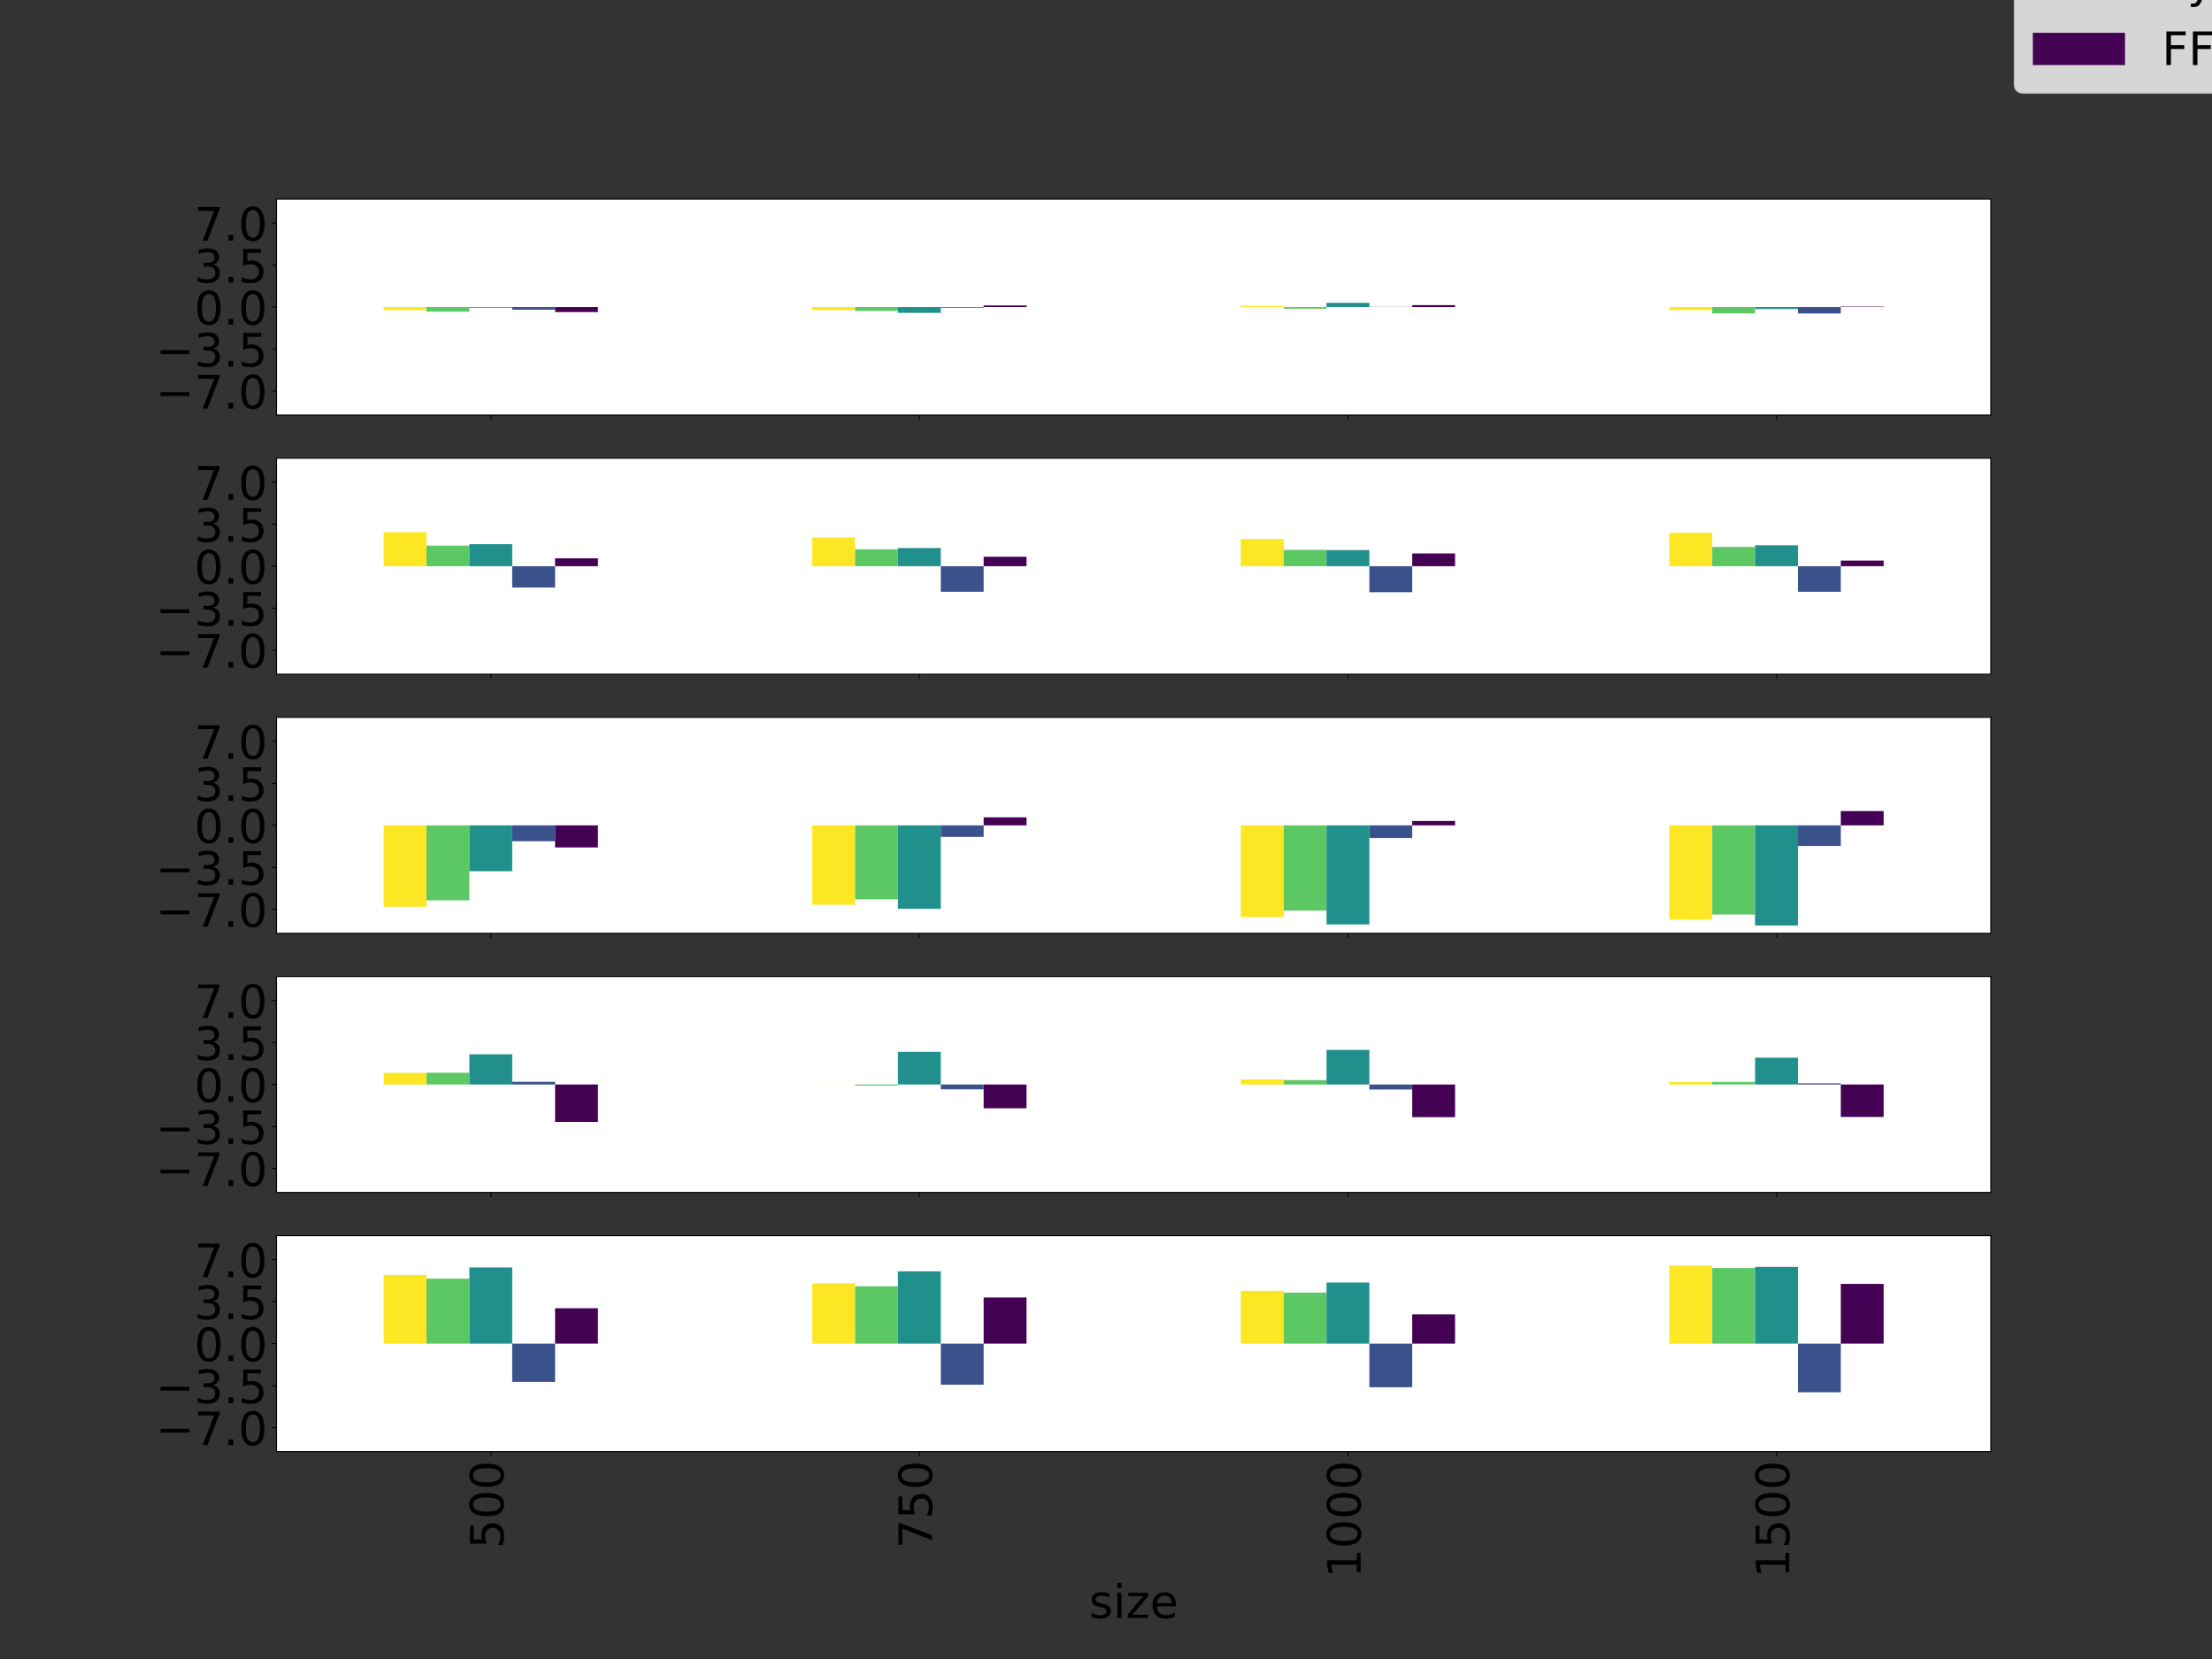 <?xml version="1.0" encoding="utf-8" standalone="no"?>
<!DOCTYPE svg PUBLIC "-//W3C//DTD SVG 1.1//EN"
  "http://www.w3.org/Graphics/SVG/1.1/DTD/svg11.dtd">
<!-- Created with matplotlib (https://matplotlib.org/) -->
<svg height="1296pt" version="1.1" viewBox="0 0 1728 1296" width="1728pt" xmlns="http://www.w3.org/2000/svg" xmlns:xlink="http://www.w3.org/1999/xlink">
 <rect x="0" y="0" width="1728" height="1296" fill="#333333" stroke="none"/>
 <defs>
  <style type="text/css">*{stroke-linecap:butt;stroke-linejoin:round;}</style>
 </defs>
 <g id="figure_1">
  <g id="patch_1">
   <path d="M 0 1296 
L 1728 1296 
L 1728 0 
L 0 0 
z
" style="fill:none;"/>
  </g>
  <g id="axes_1">
   <g id="patch_2">
    <path d="M 216 324.223 
L 1555.2 324.223 
L 1555.2 155.52 
L 216 155.52 
z
" style="fill:#ffffff;"/>
   </g>
   <g id="patch_3">
    <path clip-path="url(#pbcc1b39e90)" d="M 299.7 239.872 
L 333.18 239.872 
L 333.18 242.355 
L 299.7 242.355 
z
" style="fill:#fde725;"/>
   </g>
   <g id="patch_4">
    <path clip-path="url(#pbcc1b39e90)" d="M 634.5 239.872 
L 667.98 239.872 
L 667.98 242.27 
L 634.5 242.27 
z
" style="fill:#fde725;"/>
   </g>
   <g id="patch_5">
    <path clip-path="url(#pbcc1b39e90)" d="M 969.3 239.872 
L 1002.78 239.872 
L 1002.78 238.909 
L 969.3 238.909 
z
" style="fill:#fde725;"/>
   </g>
   <g id="patch_6">
    <path clip-path="url(#pbcc1b39e90)" d="M 1304.1 239.872 
L 1337.58 239.872 
L 1337.58 242.252 
L 1304.1 242.252 
z
" style="fill:#fde725;"/>
   </g>
   <g id="patch_7">
    <path clip-path="url(#pbcc1b39e90)" d="M 333.18 239.872 
L 366.66 239.872 
L 366.66 243.449 
L 333.18 243.449 
z
" style="fill:#5cc863;"/>
   </g>
   <g id="patch_8">
    <path clip-path="url(#pbcc1b39e90)" d="M 667.98 239.872 
L 701.46 239.872 
L 701.46 242.918 
L 667.98 242.918 
z
" style="fill:#5cc863;"/>
   </g>
   <g id="patch_9">
    <path clip-path="url(#pbcc1b39e90)" d="M 1002.78 239.872 
L 1036.26 239.872 
L 1036.26 241.141 
L 1002.78 241.141 
z
" style="fill:#5cc863;"/>
   </g>
   <g id="patch_10">
    <path clip-path="url(#pbcc1b39e90)" d="M 1337.58 239.872 
L 1371.06 239.872 
L 1371.06 244.773 
L 1337.58 244.773 
z
" style="fill:#5cc863;"/>
   </g>
   <g id="patch_11">
    <path clip-path="url(#pbcc1b39e90)" d="M 366.66 239.872 
L 400.14 239.872 
L 400.14 240.434 
L 366.66 240.434 
z
" style="fill:#21908d;"/>
   </g>
   <g id="patch_12">
    <path clip-path="url(#pbcc1b39e90)" d="M 701.46 239.872 
L 734.94 239.872 
L 734.94 244.39 
L 701.46 244.39 
z
" style="fill:#21908d;"/>
   </g>
   <g id="patch_13">
    <path clip-path="url(#pbcc1b39e90)" d="M 1036.26 239.872 
L 1069.74 239.872 
L 1069.74 236.578 
L 1036.26 236.578 
z
" style="fill:#21908d;"/>
   </g>
   <g id="patch_14">
    <path clip-path="url(#pbcc1b39e90)" d="M 1371.06 239.872 
L 1404.54 239.872 
L 1404.54 241.421 
L 1371.06 241.421 
z
" style="fill:#21908d;"/>
   </g>
   <g id="patch_15">
    <path clip-path="url(#pbcc1b39e90)" d="M 400.14 239.872 
L 433.62 239.872 
L 433.62 241.935 
L 400.14 241.935 
z
" style="fill:#3b518b;"/>
   </g>
   <g id="patch_16">
    <path clip-path="url(#pbcc1b39e90)" d="M 734.94 239.872 
L 768.42 239.872 
L 768.42 240.384 
L 734.94 240.384 
z
" style="fill:#3b518b;"/>
   </g>
   <g id="patch_17">
    <path clip-path="url(#pbcc1b39e90)" d="M 1069.74 239.872 
L 1103.22 239.872 
L 1103.22 239.749 
L 1069.74 239.749 
z
" style="fill:#3b518b;"/>
   </g>
   <g id="patch_18">
    <path clip-path="url(#pbcc1b39e90)" d="M 1404.54 239.872 
L 1438.02 239.872 
L 1438.02 244.876 
L 1404.54 244.876 
z
" style="fill:#3b518b;"/>
   </g>
   <g id="patch_19">
    <path clip-path="url(#pbcc1b39e90)" d="M 433.62 239.872 
L 467.1 239.872 
L 467.1 243.794 
L 433.62 243.794 
z
" style="fill:#440154;"/>
   </g>
   <g id="patch_20">
    <path clip-path="url(#pbcc1b39e90)" d="M 768.42 239.872 
L 801.9 239.872 
L 801.9 238.614 
L 768.42 238.614 
z
" style="fill:#440154;"/>
   </g>
   <g id="patch_21">
    <path clip-path="url(#pbcc1b39e90)" d="M 1103.22 239.872 
L 1136.7 239.872 
L 1136.7 238.379 
L 1103.22 238.379 
z
" style="fill:#440154;"/>
   </g>
   <g id="patch_22">
    <path clip-path="url(#pbcc1b39e90)" d="M 1438.02 239.872 
L 1471.5 239.872 
L 1471.5 239.535 
L 1438.02 239.535 
z
" style="fill:#440154;"/>
   </g>
   <g id="matplotlib.axis_1">
    <g id="xtick_1">
     <g id="line2d_1">
      <defs>
       <path d="M 0 0 
L 0 3.5 
" id="mf67b6d0d1b" style="stroke:#000000;stroke-width:0.8;"/>
      </defs>
      <g>
       <use style="stroke:#000000;stroke-width:0.8;" x="383.4" xlink:href="#mf67b6d0d1b" y="324.223"/>
      </g>
     </g>
    </g>
    <g id="xtick_2">
     <g id="line2d_2">
      <g>
       <use style="stroke:#000000;stroke-width:0.8;" x="718.2" xlink:href="#mf67b6d0d1b" y="324.223"/>
      </g>
     </g>
    </g>
    <g id="xtick_3">
     <g id="line2d_3">
      <g>
       <use style="stroke:#000000;stroke-width:0.8;" x="1053" xlink:href="#mf67b6d0d1b" y="324.223"/>
      </g>
     </g>
    </g>
    <g id="xtick_4">
     <g id="line2d_4">
      <g>
       <use style="stroke:#000000;stroke-width:0.8;" x="1387.8" xlink:href="#mf67b6d0d1b" y="324.223"/>
      </g>
     </g>
    </g>
   </g>
   <g id="matplotlib.axis_2">
    <g id="ytick_1">
     <g id="line2d_5">
      <defs>
       <path d="M 0 0 
L -3.5 0 
" id="m801921e9bb" style="stroke:#000000;stroke-width:0.8;"/>
      </defs>
      <g>
       <use style="stroke:#000000;stroke-width:0.8;" x="216" xlink:href="#m801921e9bb" y="305.479"/>
      </g>
     </g>
     <g id="text_1">
      <!-- −7.0 -->
      <g transform="translate(121.582 319.156)scale(0.36 -0.36)">
       <defs>
        <path d="M 10.594 35.5 
L 73.188 35.5 
L 73.188 27.203 
L 10.594 27.203 
z
" id="DejaVuSans-8722"/>
        <path d="M 8.203 72.906 
L 55.078 72.906 
L 55.078 68.703 
L 28.609 0 
L 18.312 0 
L 43.219 64.594 
L 8.203 64.594 
z
" id="DejaVuSans-55"/>
        <path d="M 10.688 12.406 
L 21 12.406 
L 21 0 
L 10.688 0 
z
" id="DejaVuSans-46"/>
        <path d="M 31.781 66.406 
Q 24.172 66.406 20.328 58.906 
Q 16.5 51.422 16.5 36.375 
Q 16.5 21.391 20.328 13.891 
Q 24.172 6.391 31.781 6.391 
Q 39.453 6.391 43.281 13.891 
Q 47.125 21.391 47.125 36.375 
Q 47.125 51.422 43.281 58.906 
Q 39.453 66.406 31.781 66.406 
z
M 31.781 74.219 
Q 44.047 74.219 50.516 64.516 
Q 56.984 54.828 56.984 36.375 
Q 56.984 17.969 50.516 8.266 
Q 44.047 -1.422 31.781 -1.422 
Q 19.531 -1.422 13.062 8.266 
Q 6.594 17.969 6.594 36.375 
Q 6.594 54.828 13.062 64.516 
Q 19.531 74.219 31.781 74.219 
z
" id="DejaVuSans-48"/>
       </defs>
       <use xlink:href="#DejaVuSans-8722"/>
       <use x="83.789" xlink:href="#DejaVuSans-55"/>
       <use x="147.412" xlink:href="#DejaVuSans-46"/>
       <use x="179.199" xlink:href="#DejaVuSans-48"/>
      </g>
     </g>
    </g>
    <g id="ytick_2">
     <g id="line2d_6">
      <g>
       <use style="stroke:#000000;stroke-width:0.8;" x="216" xlink:href="#m801921e9bb" y="272.675"/>
      </g>
     </g>
     <g id="text_2">
      <!-- −3.5 -->
      <g transform="translate(121.582 286.352)scale(0.36 -0.36)">
       <defs>
        <path d="M 40.578 39.312 
Q 47.656 37.797 51.625 33 
Q 55.609 28.219 55.609 21.188 
Q 55.609 10.406 48.188 4.484 
Q 40.766 -1.422 27.094 -1.422 
Q 22.516 -1.422 17.656 -0.516 
Q 12.797 0.391 7.625 2.203 
L 7.625 11.719 
Q 11.719 9.328 16.594 8.109 
Q 21.484 6.891 26.812 6.891 
Q 36.078 6.891 40.938 10.547 
Q 45.797 14.203 45.797 21.188 
Q 45.797 27.641 41.281 31.266 
Q 36.766 34.906 28.719 34.906 
L 20.219 34.906 
L 20.219 43.016 
L 29.109 43.016 
Q 36.375 43.016 40.234 45.922 
Q 44.094 48.828 44.094 54.297 
Q 44.094 59.906 40.109 62.906 
Q 36.141 65.922 28.719 65.922 
Q 24.656 65.922 20.016 65.031 
Q 15.375 64.156 9.812 62.312 
L 9.812 71.094 
Q 15.438 72.656 20.344 73.438 
Q 25.25 74.219 29.594 74.219 
Q 40.828 74.219 47.359 69.109 
Q 53.906 64.016 53.906 55.328 
Q 53.906 49.266 50.438 45.094 
Q 46.969 40.922 40.578 39.312 
z
" id="DejaVuSans-51"/>
        <path d="M 10.797 72.906 
L 49.516 72.906 
L 49.516 64.594 
L 19.828 64.594 
L 19.828 46.734 
Q 21.969 47.469 24.109 47.828 
Q 26.266 48.188 28.422 48.188 
Q 40.625 48.188 47.75 41.5 
Q 54.891 34.812 54.891 23.391 
Q 54.891 11.625 47.562 5.094 
Q 40.234 -1.422 26.906 -1.422 
Q 22.312 -1.422 17.547 -0.641 
Q 12.797 0.141 7.719 1.703 
L 7.719 11.625 
Q 12.109 9.234 16.797 8.062 
Q 21.484 6.891 26.703 6.891 
Q 35.156 6.891 40.078 11.328 
Q 45.016 15.766 45.016 23.391 
Q 45.016 31 40.078 35.438 
Q 35.156 39.891 26.703 39.891 
Q 22.75 39.891 18.812 39.016 
Q 14.891 38.141 10.797 36.281 
z
" id="DejaVuSans-53"/>
       </defs>
       <use xlink:href="#DejaVuSans-8722"/>
       <use x="83.789" xlink:href="#DejaVuSans-51"/>
       <use x="147.412" xlink:href="#DejaVuSans-46"/>
       <use x="179.199" xlink:href="#DejaVuSans-53"/>
      </g>
     </g>
    </g>
    <g id="ytick_3">
     <g id="line2d_7">
      <g>
       <use style="stroke:#000000;stroke-width:0.8;" x="216" xlink:href="#m801921e9bb" y="239.872"/>
      </g>
     </g>
     <g id="text_3">
      <!-- 0.0 -->
      <g transform="translate(151.749 253.549)scale(0.36 -0.36)">
       <use xlink:href="#DejaVuSans-48"/>
       <use x="63.623" xlink:href="#DejaVuSans-46"/>
       <use x="95.41" xlink:href="#DejaVuSans-48"/>
      </g>
     </g>
    </g>
    <g id="ytick_4">
     <g id="line2d_8">
      <g>
       <use style="stroke:#000000;stroke-width:0.8;" x="216" xlink:href="#m801921e9bb" y="207.068"/>
      </g>
     </g>
     <g id="text_4">
      <!-- 3.5 -->
      <g transform="translate(151.749 220.745)scale(0.36 -0.36)">
       <use xlink:href="#DejaVuSans-51"/>
       <use x="63.623" xlink:href="#DejaVuSans-46"/>
       <use x="95.41" xlink:href="#DejaVuSans-53"/>
      </g>
     </g>
    </g>
    <g id="ytick_5">
     <g id="line2d_9">
      <g>
       <use style="stroke:#000000;stroke-width:0.8;" x="216" xlink:href="#m801921e9bb" y="174.265"/>
      </g>
     </g>
     <g id="text_5">
      <!-- 7.0 -->
      <g transform="translate(151.749 187.942)scale(0.36 -0.36)">
       <use xlink:href="#DejaVuSans-55"/>
       <use x="63.623" xlink:href="#DejaVuSans-46"/>
       <use x="95.41" xlink:href="#DejaVuSans-48"/>
      </g>
     </g>
    </g>
   </g>
   <g id="patch_23">
    <path d="M 216 324.223 
L 216 155.52 
" style="fill:none;stroke:#000000;stroke-linecap:square;stroke-linejoin:miter;stroke-width:0.8;"/>
   </g>
   <g id="patch_24">
    <path d="M 1555.2 324.223 
L 1555.2 155.52 
" style="fill:none;stroke:#000000;stroke-linecap:square;stroke-linejoin:miter;stroke-width:0.8;"/>
   </g>
   <g id="patch_25">
    <path d="M 216 324.223 
L 1555.2 324.223 
" style="fill:none;stroke:#000000;stroke-linecap:square;stroke-linejoin:miter;stroke-width:0.8;"/>
   </g>
   <g id="patch_26">
    <path d="M 216 155.52 
L 1555.2 155.52 
" style="fill:none;stroke:#000000;stroke-linecap:square;stroke-linejoin:miter;stroke-width:0.8;"/>
   </g>
  </g>
  <g id="axes_2">
   <g id="patch_27">
    <path d="M 216 526.668 
L 1555.2 526.668 
L 1555.2 357.964 
L 216 357.964 
z
" style="fill:#ffffff;"/>
   </g>
   <g id="patch_28">
    <path clip-path="url(#p4db1585999)" d="M 299.7 442.316 
L 333.18 442.316 
L 333.18 415.764 
L 299.7 415.764 
z
" style="fill:#fde725;"/>
   </g>
   <g id="patch_29">
    <path clip-path="url(#p4db1585999)" d="M 634.5 442.316 
L 667.98 442.316 
L 667.98 419.855 
L 634.5 419.855 
z
" style="fill:#fde725;"/>
   </g>
   <g id="patch_30">
    <path clip-path="url(#p4db1585999)" d="M 969.3 442.316 
L 1002.78 442.316 
L 1002.78 421.015 
L 969.3 421.015 
z
" style="fill:#fde725;"/>
   </g>
   <g id="patch_31">
    <path clip-path="url(#p4db1585999)" d="M 1304.1 442.316 
L 1337.58 442.316 
L 1337.58 416.153 
L 1304.1 416.153 
z
" style="fill:#fde725;"/>
   </g>
   <g id="patch_32">
    <path clip-path="url(#p4db1585999)" d="M 333.18 442.316 
L 366.66 442.316 
L 366.66 426.254 
L 333.18 426.254 
z
" style="fill:#5cc863;"/>
   </g>
   <g id="patch_33">
    <path clip-path="url(#p4db1585999)" d="M 667.98 442.316 
L 701.46 442.316 
L 701.46 429.108 
L 667.98 429.108 
z
" style="fill:#5cc863;"/>
   </g>
   <g id="patch_34">
    <path clip-path="url(#p4db1585999)" d="M 1002.78 442.316 
L 1036.26 442.316 
L 1036.26 429.551 
L 1002.78 429.551 
z
" style="fill:#5cc863;"/>
   </g>
   <g id="patch_35">
    <path clip-path="url(#p4db1585999)" d="M 1337.58 442.316 
L 1371.06 442.316 
L 1371.06 427.272 
L 1337.58 427.272 
z
" style="fill:#5cc863;"/>
   </g>
   <g id="patch_36">
    <path clip-path="url(#p4db1585999)" d="M 366.66 442.316 
L 400.14 442.316 
L 400.14 425.104 
L 366.66 425.104 
z
" style="fill:#21908d;"/>
   </g>
   <g id="patch_37">
    <path clip-path="url(#p4db1585999)" d="M 701.46 442.316 
L 734.94 442.316 
L 734.94 428.135 
L 701.46 428.135 
z
" style="fill:#21908d;"/>
   </g>
   <g id="patch_38">
    <path clip-path="url(#p4db1585999)" d="M 1036.26 442.316 
L 1069.74 442.316 
L 1069.74 429.701 
L 1036.26 429.701 
z
" style="fill:#21908d;"/>
   </g>
   <g id="patch_39">
    <path clip-path="url(#p4db1585999)" d="M 1371.06 442.316 
L 1404.54 442.316 
L 1404.54 425.978 
L 1371.06 425.978 
z
" style="fill:#21908d;"/>
   </g>
   <g id="patch_40">
    <path clip-path="url(#p4db1585999)" d="M 400.14 442.316 
L 433.62 442.316 
L 433.62 458.952 
L 400.14 458.952 
z
" style="fill:#3b518b;"/>
   </g>
   <g id="patch_41">
    <path clip-path="url(#p4db1585999)" d="M 734.94 442.316 
L 768.42 442.316 
L 768.42 462.289 
L 734.94 462.289 
z
" style="fill:#3b518b;"/>
   </g>
   <g id="patch_42">
    <path clip-path="url(#p4db1585999)" d="M 1069.74 442.316 
L 1103.22 442.316 
L 1103.22 462.645 
L 1069.74 462.645 
z
" style="fill:#3b518b;"/>
   </g>
   <g id="patch_43">
    <path clip-path="url(#p4db1585999)" d="M 1404.54 442.316 
L 1438.02 442.316 
L 1438.02 462.289 
L 1404.54 462.289 
z
" style="fill:#3b518b;"/>
   </g>
   <g id="patch_44">
    <path clip-path="url(#p4db1585999)" d="M 433.62 442.316 
L 467.1 442.316 
L 467.1 436.148 
L 433.62 436.148 
z
" style="fill:#440154;"/>
   </g>
   <g id="patch_45">
    <path clip-path="url(#p4db1585999)" d="M 768.42 442.316 
L 801.9 442.316 
L 801.9 434.931 
L 768.42 434.931 
z
" style="fill:#440154;"/>
   </g>
   <g id="patch_46">
    <path clip-path="url(#p4db1585999)" d="M 1103.22 442.316 
L 1136.7 442.316 
L 1136.7 432.358 
L 1103.22 432.358 
z
" style="fill:#440154;"/>
   </g>
   <g id="patch_47">
    <path clip-path="url(#p4db1585999)" d="M 1438.02 442.316 
L 1471.5 442.316 
L 1471.5 437.938 
L 1438.02 437.938 
z
" style="fill:#440154;"/>
   </g>
   <g id="matplotlib.axis_3">
    <g id="xtick_5">
     <g id="line2d_10">
      <g>
       <use style="stroke:#000000;stroke-width:0.8;" x="383.4" xlink:href="#mf67b6d0d1b" y="526.668"/>
      </g>
     </g>
    </g>
    <g id="xtick_6">
     <g id="line2d_11">
      <g>
       <use style="stroke:#000000;stroke-width:0.8;" x="718.2" xlink:href="#mf67b6d0d1b" y="526.668"/>
      </g>
     </g>
    </g>
    <g id="xtick_7">
     <g id="line2d_12">
      <g>
       <use style="stroke:#000000;stroke-width:0.8;" x="1053" xlink:href="#mf67b6d0d1b" y="526.668"/>
      </g>
     </g>
    </g>
    <g id="xtick_8">
     <g id="line2d_13">
      <g>
       <use style="stroke:#000000;stroke-width:0.8;" x="1387.8" xlink:href="#mf67b6d0d1b" y="526.668"/>
      </g>
     </g>
    </g>
   </g>
   <g id="matplotlib.axis_4">
    <g id="ytick_6">
     <g id="line2d_14">
      <g>
       <use style="stroke:#000000;stroke-width:0.8;" x="216" xlink:href="#m801921e9bb" y="507.923"/>
      </g>
     </g>
     <g id="text_6">
      <!-- −7.0 -->
      <g transform="translate(121.582 521.6)scale(0.36 -0.36)">
       <use xlink:href="#DejaVuSans-8722"/>
       <use x="83.789" xlink:href="#DejaVuSans-55"/>
       <use x="147.412" xlink:href="#DejaVuSans-46"/>
       <use x="179.199" xlink:href="#DejaVuSans-48"/>
      </g>
     </g>
    </g>
    <g id="ytick_7">
     <g id="line2d_15">
      <g>
       <use style="stroke:#000000;stroke-width:0.8;" x="216" xlink:href="#m801921e9bb" y="475.119"/>
      </g>
     </g>
     <g id="text_7">
      <!-- −3.5 -->
      <g transform="translate(121.582 488.796)scale(0.36 -0.36)">
       <use xlink:href="#DejaVuSans-8722"/>
       <use x="83.789" xlink:href="#DejaVuSans-51"/>
       <use x="147.412" xlink:href="#DejaVuSans-46"/>
       <use x="179.199" xlink:href="#DejaVuSans-53"/>
      </g>
     </g>
    </g>
    <g id="ytick_8">
     <g id="line2d_16">
      <g>
       <use style="stroke:#000000;stroke-width:0.8;" x="216" xlink:href="#m801921e9bb" y="442.316"/>
      </g>
     </g>
     <g id="text_8">
      <!-- 0.0 -->
      <g transform="translate(151.749 455.993)scale(0.36 -0.36)">
       <use xlink:href="#DejaVuSans-48"/>
       <use x="63.623" xlink:href="#DejaVuSans-46"/>
       <use x="95.41" xlink:href="#DejaVuSans-48"/>
      </g>
     </g>
    </g>
    <g id="ytick_9">
     <g id="line2d_17">
      <g>
       <use style="stroke:#000000;stroke-width:0.8;" x="216" xlink:href="#m801921e9bb" y="409.512"/>
      </g>
     </g>
     <g id="text_9">
      <!-- 3.5 -->
      <g transform="translate(151.749 423.19)scale(0.36 -0.36)">
       <use xlink:href="#DejaVuSans-51"/>
       <use x="63.623" xlink:href="#DejaVuSans-46"/>
       <use x="95.41" xlink:href="#DejaVuSans-53"/>
      </g>
     </g>
    </g>
    <g id="ytick_10">
     <g id="line2d_18">
      <g>
       <use style="stroke:#000000;stroke-width:0.8;" x="216" xlink:href="#m801921e9bb" y="376.709"/>
      </g>
     </g>
     <g id="text_10">
      <!-- 7.0 -->
      <g transform="translate(151.749 390.386)scale(0.36 -0.36)">
       <use xlink:href="#DejaVuSans-55"/>
       <use x="63.623" xlink:href="#DejaVuSans-46"/>
       <use x="95.41" xlink:href="#DejaVuSans-48"/>
      </g>
     </g>
    </g>
   </g>
   <g id="patch_48">
    <path d="M 216 526.668 
L 216 357.964 
" style="fill:none;stroke:#000000;stroke-linecap:square;stroke-linejoin:miter;stroke-width:0.8;"/>
   </g>
   <g id="patch_49">
    <path d="M 1555.2 526.668 
L 1555.2 357.964 
" style="fill:none;stroke:#000000;stroke-linecap:square;stroke-linejoin:miter;stroke-width:0.8;"/>
   </g>
   <g id="patch_50">
    <path d="M 216 526.668 
L 1555.2 526.668 
" style="fill:none;stroke:#000000;stroke-linecap:square;stroke-linejoin:miter;stroke-width:0.8;"/>
   </g>
   <g id="patch_51">
    <path d="M 216 357.964 
L 1555.2 357.964 
" style="fill:none;stroke:#000000;stroke-linecap:square;stroke-linejoin:miter;stroke-width:0.8;"/>
   </g>
  </g>
  <g id="axes_3">
   <g id="patch_52">
    <path d="M 216 729.112 
L 1555.2 729.112 
L 1555.2 560.408 
L 216 560.408 
z
" style="fill:#ffffff;"/>
   </g>
   <g id="patch_53">
    <path clip-path="url(#p594ffa4484)" d="M 299.7 644.76 
L 333.18 644.76 
L 333.18 708.323 
L 299.7 708.323 
z
" style="fill:#fde725;"/>
   </g>
   <g id="patch_54">
    <path clip-path="url(#p594ffa4484)" d="M 634.5 644.76 
L 667.98 644.76 
L 667.98 706.777 
L 634.5 706.777 
z
" style="fill:#fde725;"/>
   </g>
   <g id="patch_55">
    <path clip-path="url(#p594ffa4484)" d="M 969.3 644.76 
L 1002.78 644.76 
L 1002.78 716.414 
L 969.3 716.414 
z
" style="fill:#fde725;"/>
   </g>
   <g id="patch_56">
    <path clip-path="url(#p594ffa4484)" d="M 1304.1 644.76 
L 1337.58 644.76 
L 1337.58 718.445 
L 1304.1 718.445 
z
" style="fill:#fde725;"/>
   </g>
   <g id="patch_57">
    <path clip-path="url(#p594ffa4484)" d="M 333.18 644.76 
L 366.66 644.76 
L 366.66 703.325 
L 333.18 703.325 
z
" style="fill:#5cc863;"/>
   </g>
   <g id="patch_58">
    <path clip-path="url(#p594ffa4484)" d="M 667.98 644.76 
L 701.46 644.76 
L 701.46 702.565 
L 667.98 702.565 
z
" style="fill:#5cc863;"/>
   </g>
   <g id="patch_59">
    <path clip-path="url(#p594ffa4484)" d="M 1002.78 644.76 
L 1036.26 644.76 
L 1036.26 711.357 
L 1002.78 711.357 
z
" style="fill:#5cc863;"/>
   </g>
   <g id="patch_60">
    <path clip-path="url(#p594ffa4484)" d="M 1337.58 644.76 
L 1371.06 644.76 
L 1371.06 714.405 
L 1337.58 714.405 
z
" style="fill:#5cc863;"/>
   </g>
   <g id="patch_61">
    <path clip-path="url(#p594ffa4484)" d="M 366.66 644.76 
L 400.14 644.76 
L 400.14 680.613 
L 366.66 680.613 
z
" style="fill:#21908d;"/>
   </g>
   <g id="patch_62">
    <path clip-path="url(#p594ffa4484)" d="M 701.46 644.76 
L 734.94 644.76 
L 734.94 709.957 
L 701.46 709.957 
z
" style="fill:#21908d;"/>
   </g>
   <g id="patch_63">
    <path clip-path="url(#p594ffa4484)" d="M 1036.26 644.76 
L 1069.74 644.76 
L 1069.74 722.173 
L 1036.26 722.173 
z
" style="fill:#21908d;"/>
   </g>
   <g id="patch_64">
    <path clip-path="url(#p594ffa4484)" d="M 1371.06 644.76 
L 1404.54 644.76 
L 1404.54 723.033 
L 1371.06 723.033 
z
" style="fill:#21908d;"/>
   </g>
   <g id="patch_65">
    <path clip-path="url(#p594ffa4484)" d="M 400.14 644.76 
L 433.62 644.76 
L 433.62 657.144 
L 400.14 657.144 
z
" style="fill:#3b518b;"/>
   </g>
   <g id="patch_66">
    <path clip-path="url(#p594ffa4484)" d="M 734.94 644.76 
L 768.42 644.76 
L 768.42 653.751 
L 734.94 653.751 
z
" style="fill:#3b518b;"/>
   </g>
   <g id="patch_67">
    <path clip-path="url(#p594ffa4484)" d="M 1069.74 644.76 
L 1103.22 644.76 
L 1103.22 654.634 
L 1069.74 654.634 
z
" style="fill:#3b518b;"/>
   </g>
   <g id="patch_68">
    <path clip-path="url(#p594ffa4484)" d="M 1404.54 644.76 
L 1438.02 644.76 
L 1438.02 660.869 
L 1404.54 660.869 
z
" style="fill:#3b518b;"/>
   </g>
   <g id="patch_69">
    <path clip-path="url(#p594ffa4484)" d="M 433.62 644.76 
L 467.1 644.76 
L 467.1 662.016 
L 433.62 662.016 
z
" style="fill:#440154;"/>
   </g>
   <g id="patch_70">
    <path clip-path="url(#p594ffa4484)" d="M 768.42 644.76 
L 801.9 644.76 
L 801.9 638.487 
L 768.42 638.487 
z
" style="fill:#440154;"/>
   </g>
   <g id="patch_71">
    <path clip-path="url(#p594ffa4484)" d="M 1103.22 644.76 
L 1136.7 644.76 
L 1136.7 641.338 
L 1103.22 641.338 
z
" style="fill:#440154;"/>
   </g>
   <g id="patch_72">
    <path clip-path="url(#p594ffa4484)" d="M 1438.02 644.76 
L 1471.5 644.76 
L 1471.5 633.603 
L 1438.02 633.603 
z
" style="fill:#440154;"/>
   </g>
   <g id="matplotlib.axis_5">
    <g id="xtick_9">
     <g id="line2d_19">
      <g>
       <use style="stroke:#000000;stroke-width:0.8;" x="383.4" xlink:href="#mf67b6d0d1b" y="729.112"/>
      </g>
     </g>
    </g>
    <g id="xtick_10">
     <g id="line2d_20">
      <g>
       <use style="stroke:#000000;stroke-width:0.8;" x="718.2" xlink:href="#mf67b6d0d1b" y="729.112"/>
      </g>
     </g>
    </g>
    <g id="xtick_11">
     <g id="line2d_21">
      <g>
       <use style="stroke:#000000;stroke-width:0.8;" x="1053" xlink:href="#mf67b6d0d1b" y="729.112"/>
      </g>
     </g>
    </g>
    <g id="xtick_12">
     <g id="line2d_22">
      <g>
       <use style="stroke:#000000;stroke-width:0.8;" x="1387.8" xlink:href="#mf67b6d0d1b" y="729.112"/>
      </g>
     </g>
    </g>
   </g>
   <g id="matplotlib.axis_6">
    <g id="ytick_11">
     <g id="line2d_23">
      <g>
       <use style="stroke:#000000;stroke-width:0.8;" x="216" xlink:href="#m801921e9bb" y="710.367"/>
      </g>
     </g>
     <g id="text_11">
      <!-- −7.0 -->
      <g transform="translate(121.582 724.044)scale(0.36 -0.36)">
       <use xlink:href="#DejaVuSans-8722"/>
       <use x="83.789" xlink:href="#DejaVuSans-55"/>
       <use x="147.412" xlink:href="#DejaVuSans-46"/>
       <use x="179.199" xlink:href="#DejaVuSans-48"/>
      </g>
     </g>
    </g>
    <g id="ytick_12">
     <g id="line2d_24">
      <g>
       <use style="stroke:#000000;stroke-width:0.8;" x="216" xlink:href="#m801921e9bb" y="677.563"/>
      </g>
     </g>
     <g id="text_12">
      <!-- −3.5 -->
      <g transform="translate(121.582 691.241)scale(0.36 -0.36)">
       <use xlink:href="#DejaVuSans-8722"/>
       <use x="83.789" xlink:href="#DejaVuSans-51"/>
       <use x="147.412" xlink:href="#DejaVuSans-46"/>
       <use x="179.199" xlink:href="#DejaVuSans-53"/>
      </g>
     </g>
    </g>
    <g id="ytick_13">
     <g id="line2d_25">
      <g>
       <use style="stroke:#000000;stroke-width:0.8;" x="216" xlink:href="#m801921e9bb" y="644.76"/>
      </g>
     </g>
     <g id="text_13">
      <!-- 0.0 -->
      <g transform="translate(151.749 658.437)scale(0.36 -0.36)">
       <use xlink:href="#DejaVuSans-48"/>
       <use x="63.623" xlink:href="#DejaVuSans-46"/>
       <use x="95.41" xlink:href="#DejaVuSans-48"/>
      </g>
     </g>
    </g>
    <g id="ytick_14">
     <g id="line2d_26">
      <g>
       <use style="stroke:#000000;stroke-width:0.8;" x="216" xlink:href="#m801921e9bb" y="611.957"/>
      </g>
     </g>
     <g id="text_14">
      <!-- 3.5 -->
      <g transform="translate(151.749 625.634)scale(0.36 -0.36)">
       <use xlink:href="#DejaVuSans-51"/>
       <use x="63.623" xlink:href="#DejaVuSans-46"/>
       <use x="95.41" xlink:href="#DejaVuSans-53"/>
      </g>
     </g>
    </g>
    <g id="ytick_15">
     <g id="line2d_27">
      <g>
       <use style="stroke:#000000;stroke-width:0.8;" x="216" xlink:href="#m801921e9bb" y="579.153"/>
      </g>
     </g>
     <g id="text_15">
      <!-- 7.0 -->
      <g transform="translate(151.749 592.83)scale(0.36 -0.36)">
       <use xlink:href="#DejaVuSans-55"/>
       <use x="63.623" xlink:href="#DejaVuSans-46"/>
       <use x="95.41" xlink:href="#DejaVuSans-48"/>
      </g>
     </g>
    </g>
   </g>
   <g id="patch_73">
    <path d="M 216 729.112 
L 216 560.408 
" style="fill:none;stroke:#000000;stroke-linecap:square;stroke-linejoin:miter;stroke-width:0.8;"/>
   </g>
   <g id="patch_74">
    <path d="M 1555.2 729.112 
L 1555.2 560.408 
" style="fill:none;stroke:#000000;stroke-linecap:square;stroke-linejoin:miter;stroke-width:0.8;"/>
   </g>
   <g id="patch_75">
    <path d="M 216 729.112 
L 1555.2 729.112 
" style="fill:none;stroke:#000000;stroke-linecap:square;stroke-linejoin:miter;stroke-width:0.8;"/>
   </g>
   <g id="patch_76">
    <path d="M 216 560.408 
L 1555.2 560.408 
" style="fill:none;stroke:#000000;stroke-linecap:square;stroke-linejoin:miter;stroke-width:0.8;"/>
   </g>
  </g>
  <g id="axes_4">
   <g id="patch_77">
    <path d="M 216 931.556 
L 1555.2 931.556 
L 1555.2 762.852 
L 216 762.852 
z
" style="fill:#ffffff;"/>
   </g>
   <g id="patch_78">
    <path clip-path="url(#pb9f8537f0a)" d="M 299.7 847.204 
L 333.18 847.204 
L 333.18 838.088 
L 299.7 838.088 
z
" style="fill:#fde725;"/>
   </g>
   <g id="patch_79">
    <path clip-path="url(#pb9f8537f0a)" d="M 634.5 847.204 
L 667.98 847.204 
L 667.98 847.278 
L 634.5 847.278 
z
" style="fill:#fde725;"/>
   </g>
   <g id="patch_80">
    <path clip-path="url(#pb9f8537f0a)" d="M 969.3 847.204 
L 1002.78 847.204 
L 1002.78 843.272 
L 969.3 843.272 
z
" style="fill:#fde725;"/>
   </g>
   <g id="patch_81">
    <path clip-path="url(#pb9f8537f0a)" d="M 1304.1 847.204 
L 1337.58 847.204 
L 1337.58 845.309 
L 1304.1 845.309 
z
" style="fill:#fde725;"/>
   </g>
   <g id="patch_82">
    <path clip-path="url(#pb9f8537f0a)" d="M 333.18 847.204 
L 366.66 847.204 
L 366.66 838.012 
L 333.18 838.012 
z
" style="fill:#5cc863;"/>
   </g>
   <g id="patch_83">
    <path clip-path="url(#pb9f8537f0a)" d="M 667.98 847.204 
L 701.46 847.204 
L 701.46 848.013 
L 667.98 848.013 
z
" style="fill:#5cc863;"/>
   </g>
   <g id="patch_84">
    <path clip-path="url(#pb9f8537f0a)" d="M 1002.78 847.204 
L 1036.26 847.204 
L 1036.26 843.783 
L 1002.78 843.783 
z
" style="fill:#5cc863;"/>
   </g>
   <g id="patch_85">
    <path clip-path="url(#pb9f8537f0a)" d="M 1337.58 847.204 
L 1371.06 847.204 
L 1371.06 845.19 
L 1337.58 845.19 
z
" style="fill:#5cc863;"/>
   </g>
   <g id="patch_86">
    <path clip-path="url(#pb9f8537f0a)" d="M 366.66 847.204 
L 400.14 847.204 
L 400.14 823.626 
L 366.66 823.626 
z
" style="fill:#21908d;"/>
   </g>
   <g id="patch_87">
    <path clip-path="url(#pb9f8537f0a)" d="M 701.46 847.204 
L 734.94 847.204 
L 734.94 821.703 
L 701.46 821.703 
z
" style="fill:#21908d;"/>
   </g>
   <g id="patch_88">
    <path clip-path="url(#pb9f8537f0a)" d="M 1036.26 847.204 
L 1069.74 847.204 
L 1069.74 820.157 
L 1036.26 820.157 
z
" style="fill:#21908d;"/>
   </g>
   <g id="patch_89">
    <path clip-path="url(#pb9f8537f0a)" d="M 1371.06 847.204 
L 1404.54 847.204 
L 1404.54 826.271 
L 1371.06 826.271 
z
" style="fill:#21908d;"/>
   </g>
   <g id="patch_90">
    <path clip-path="url(#pb9f8537f0a)" d="M 400.14 847.204 
L 433.62 847.204 
L 433.62 845.101 
L 400.14 845.101 
z
" style="fill:#3b518b;"/>
   </g>
   <g id="patch_91">
    <path clip-path="url(#pb9f8537f0a)" d="M 734.94 847.204 
L 768.42 847.204 
L 768.42 850.99 
L 734.94 850.99 
z
" style="fill:#3b518b;"/>
   </g>
   <g id="patch_92">
    <path clip-path="url(#pb9f8537f0a)" d="M 1069.74 847.204 
L 1103.22 847.204 
L 1103.22 851.134 
L 1069.74 851.134 
z
" style="fill:#3b518b;"/>
   </g>
   <g id="patch_93">
    <path clip-path="url(#pb9f8537f0a)" d="M 1404.54 847.204 
L 1438.02 847.204 
L 1438.02 846.297 
L 1404.54 846.297 
z
" style="fill:#3b518b;"/>
   </g>
   <g id="patch_94">
    <path clip-path="url(#pb9f8537f0a)" d="M 433.62 847.204 
L 467.1 847.204 
L 467.1 876.427 
L 433.62 876.427 
z
" style="fill:#440154;"/>
   </g>
   <g id="patch_95">
    <path clip-path="url(#pb9f8537f0a)" d="M 768.42 847.204 
L 801.9 847.204 
L 801.9 865.777 
L 768.42 865.777 
z
" style="fill:#440154;"/>
   </g>
   <g id="patch_96">
    <path clip-path="url(#pb9f8537f0a)" d="M 1103.22 847.204 
L 1136.7 847.204 
L 1136.7 872.705 
L 1103.22 872.705 
z
" style="fill:#440154;"/>
   </g>
   <g id="patch_97">
    <path clip-path="url(#pb9f8537f0a)" d="M 1438.02 847.204 
L 1471.5 847.204 
L 1471.5 872.566 
L 1438.02 872.566 
z
" style="fill:#440154;"/>
   </g>
   <g id="matplotlib.axis_7">
    <g id="xtick_13">
     <g id="line2d_28">
      <g>
       <use style="stroke:#000000;stroke-width:0.8;" x="383.4" xlink:href="#mf67b6d0d1b" y="931.556"/>
      </g>
     </g>
    </g>
    <g id="xtick_14">
     <g id="line2d_29">
      <g>
       <use style="stroke:#000000;stroke-width:0.8;" x="718.2" xlink:href="#mf67b6d0d1b" y="931.556"/>
      </g>
     </g>
    </g>
    <g id="xtick_15">
     <g id="line2d_30">
      <g>
       <use style="stroke:#000000;stroke-width:0.8;" x="1053" xlink:href="#mf67b6d0d1b" y="931.556"/>
      </g>
     </g>
    </g>
    <g id="xtick_16">
     <g id="line2d_31">
      <g>
       <use style="stroke:#000000;stroke-width:0.8;" x="1387.8" xlink:href="#mf67b6d0d1b" y="931.556"/>
      </g>
     </g>
    </g>
   </g>
   <g id="matplotlib.axis_8">
    <g id="ytick_16">
     <g id="line2d_32">
      <g>
       <use style="stroke:#000000;stroke-width:0.8;" x="216" xlink:href="#m801921e9bb" y="912.811"/>
      </g>
     </g>
     <g id="text_16">
      <!-- −7.0 -->
      <g transform="translate(121.582 926.488)scale(0.36 -0.36)">
       <use xlink:href="#DejaVuSans-8722"/>
       <use x="83.789" xlink:href="#DejaVuSans-55"/>
       <use x="147.412" xlink:href="#DejaVuSans-46"/>
       <use x="179.199" xlink:href="#DejaVuSans-48"/>
      </g>
     </g>
    </g>
    <g id="ytick_17">
     <g id="line2d_33">
      <g>
       <use style="stroke:#000000;stroke-width:0.8;" x="216" xlink:href="#m801921e9bb" y="880.008"/>
      </g>
     </g>
     <g id="text_17">
      <!-- −3.5 -->
      <g transform="translate(121.582 893.685)scale(0.36 -0.36)">
       <use xlink:href="#DejaVuSans-8722"/>
       <use x="83.789" xlink:href="#DejaVuSans-51"/>
       <use x="147.412" xlink:href="#DejaVuSans-46"/>
       <use x="179.199" xlink:href="#DejaVuSans-53"/>
      </g>
     </g>
    </g>
    <g id="ytick_18">
     <g id="line2d_34">
      <g>
       <use style="stroke:#000000;stroke-width:0.8;" x="216" xlink:href="#m801921e9bb" y="847.204"/>
      </g>
     </g>
     <g id="text_18">
      <!-- 0.0 -->
      <g transform="translate(151.749 860.881)scale(0.36 -0.36)">
       <use xlink:href="#DejaVuSans-48"/>
       <use x="63.623" xlink:href="#DejaVuSans-46"/>
       <use x="95.41" xlink:href="#DejaVuSans-48"/>
      </g>
     </g>
    </g>
    <g id="ytick_19">
     <g id="line2d_35">
      <g>
       <use style="stroke:#000000;stroke-width:0.8;" x="216" xlink:href="#m801921e9bb" y="814.401"/>
      </g>
     </g>
     <g id="text_19">
      <!-- 3.5 -->
      <g transform="translate(151.749 828.078)scale(0.36 -0.36)">
       <use xlink:href="#DejaVuSans-51"/>
       <use x="63.623" xlink:href="#DejaVuSans-46"/>
       <use x="95.41" xlink:href="#DejaVuSans-53"/>
      </g>
     </g>
    </g>
    <g id="ytick_20">
     <g id="line2d_36">
      <g>
       <use style="stroke:#000000;stroke-width:0.8;" x="216" xlink:href="#m801921e9bb" y="781.597"/>
      </g>
     </g>
     <g id="text_20">
      <!-- 7.0 -->
      <g transform="translate(151.749 795.274)scale(0.36 -0.36)">
       <use xlink:href="#DejaVuSans-55"/>
       <use x="63.623" xlink:href="#DejaVuSans-46"/>
       <use x="95.41" xlink:href="#DejaVuSans-48"/>
      </g>
     </g>
    </g>
   </g>
   <g id="patch_98">
    <path d="M 216 931.556 
L 216 762.852 
" style="fill:none;stroke:#000000;stroke-linecap:square;stroke-linejoin:miter;stroke-width:0.8;"/>
   </g>
   <g id="patch_99">
    <path d="M 1555.2 931.556 
L 1555.2 762.852 
" style="fill:none;stroke:#000000;stroke-linecap:square;stroke-linejoin:miter;stroke-width:0.8;"/>
   </g>
   <g id="patch_100">
    <path d="M 216 931.556 
L 1555.2 931.556 
" style="fill:none;stroke:#000000;stroke-linecap:square;stroke-linejoin:miter;stroke-width:0.8;"/>
   </g>
   <g id="patch_101">
    <path d="M 216 762.852 
L 1555.2 762.852 
" style="fill:none;stroke:#000000;stroke-linecap:square;stroke-linejoin:miter;stroke-width:0.8;"/>
   </g>
  </g>
  <g id="axes_5">
   <g id="patch_102">
    <path d="M 216 1134 
L 1555.2 1134 
L 1555.2 965.297 
L 216 965.297 
z
" style="fill:#ffffff;"/>
   </g>
   <g id="patch_103">
    <path clip-path="url(#p0199006a51)" d="M 299.7 1049.648 
L 333.18 1049.648 
L 333.18 995.927 
L 299.7 995.927 
z
" style="fill:#fde725;"/>
   </g>
   <g id="patch_104">
    <path clip-path="url(#p0199006a51)" d="M 634.5 1049.648 
L 667.98 1049.648 
L 667.98 1002.552 
L 634.5 1002.552 
z
" style="fill:#fde725;"/>
   </g>
   <g id="patch_105">
    <path clip-path="url(#p0199006a51)" d="M 969.3 1049.648 
L 1002.78 1049.648 
L 1002.78 1008.37 
L 969.3 1008.37 
z
" style="fill:#fde725;"/>
   </g>
   <g id="patch_106">
    <path clip-path="url(#p0199006a51)" d="M 1304.1 1049.648 
L 1337.58 1049.648 
L 1337.58 988.647 
L 1304.1 988.647 
z
" style="fill:#fde725;"/>
   </g>
   <g id="patch_107">
    <path clip-path="url(#p0199006a51)" d="M 333.18 1049.648 
L 366.66 1049.648 
L 366.66 998.869 
L 333.18 998.869 
z
" style="fill:#5cc863;"/>
   </g>
   <g id="patch_108">
    <path clip-path="url(#p0199006a51)" d="M 667.98 1049.648 
L 701.46 1049.648 
L 701.46 1004.852 
L 667.98 1004.852 
z
" style="fill:#5cc863;"/>
   </g>
   <g id="patch_109">
    <path clip-path="url(#p0199006a51)" d="M 1002.78 1049.648 
L 1036.26 1049.648 
L 1036.26 1009.758 
L 1002.78 1009.758 
z
" style="fill:#5cc863;"/>
   </g>
   <g id="patch_110">
    <path clip-path="url(#p0199006a51)" d="M 1337.58 1049.648 
L 1371.06 1049.648 
L 1371.06 990.559 
L 1337.58 990.559 
z
" style="fill:#5cc863;"/>
   </g>
   <g id="patch_111">
    <path clip-path="url(#p0199006a51)" d="M 366.66 1049.648 
L 400.14 1049.648 
L 400.14 990.105 
L 366.66 990.105 
z
" style="fill:#21908d;"/>
   </g>
   <g id="patch_112">
    <path clip-path="url(#p0199006a51)" d="M 701.46 1049.648 
L 734.94 1049.648 
L 734.94 993.141 
L 701.46 993.141 
z
" style="fill:#21908d;"/>
   </g>
   <g id="patch_113">
    <path clip-path="url(#p0199006a51)" d="M 1036.26 1049.648 
L 1069.74 1049.648 
L 1069.74 1001.891 
L 1036.26 1001.891 
z
" style="fill:#21908d;"/>
   </g>
   <g id="patch_114">
    <path clip-path="url(#p0199006a51)" d="M 1371.06 1049.648 
L 1404.54 1049.648 
L 1404.54 989.68 
L 1371.06 989.68 
z
" style="fill:#21908d;"/>
   </g>
   <g id="patch_115">
    <path clip-path="url(#p0199006a51)" d="M 400.14 1049.648 
L 433.62 1049.648 
L 433.62 1079.58 
L 400.14 1079.58 
z
" style="fill:#3b518b;"/>
   </g>
   <g id="patch_116">
    <path clip-path="url(#p0199006a51)" d="M 734.94 1049.648 
L 768.42 1049.648 
L 768.42 1081.702 
L 734.94 1081.702 
z
" style="fill:#3b518b;"/>
   </g>
   <g id="patch_117">
    <path clip-path="url(#p0199006a51)" d="M 1069.74 1049.648 
L 1103.22 1049.648 
L 1103.22 1083.712 
L 1069.74 1083.712 
z
" style="fill:#3b518b;"/>
   </g>
   <g id="patch_118">
    <path clip-path="url(#p0199006a51)" d="M 1404.54 1049.648 
L 1438.02 1049.648 
L 1438.02 1087.628 
L 1404.54 1087.628 
z
" style="fill:#3b518b;"/>
   </g>
   <g id="patch_119">
    <path clip-path="url(#p0199006a51)" d="M 433.62 1049.648 
L 467.1 1049.648 
L 467.1 1021.989 
L 433.62 1021.989 
z
" style="fill:#440154;"/>
   </g>
   <g id="patch_120">
    <path clip-path="url(#p0199006a51)" d="M 768.42 1049.648 
L 801.9 1049.648 
L 801.9 1013.591 
L 768.42 1013.591 
z
" style="fill:#440154;"/>
   </g>
   <g id="patch_121">
    <path clip-path="url(#p0199006a51)" d="M 1103.22 1049.648 
L 1136.7 1049.648 
L 1136.7 1026.741 
L 1103.22 1026.741 
z
" style="fill:#440154;"/>
   </g>
   <g id="patch_122">
    <path clip-path="url(#p0199006a51)" d="M 1438.02 1049.648 
L 1471.5 1049.648 
L 1471.5 1002.972 
L 1438.02 1002.972 
z
" style="fill:#440154;"/>
   </g>
   <g id="matplotlib.axis_9">
    <g id="xtick_17">
     <g id="line2d_37">
      <g>
       <use style="stroke:#000000;stroke-width:0.8;" x="383.4" xlink:href="#mf67b6d0d1b" y="1134"/>
      </g>
     </g>
     <g id="text_21">
      <!-- 500 -->
      <g transform="translate(393.334 1209.715)rotate(-90)scale(0.36 -0.36)">
       <use xlink:href="#DejaVuSans-53"/>
       <use x="63.623" xlink:href="#DejaVuSans-48"/>
       <use x="127.246" xlink:href="#DejaVuSans-48"/>
      </g>
     </g>
    </g>
    <g id="xtick_18">
     <g id="line2d_38">
      <g>
       <use style="stroke:#000000;stroke-width:0.8;" x="718.2" xlink:href="#mf67b6d0d1b" y="1134"/>
      </g>
     </g>
     <g id="text_22">
      <!-- 750 -->
      <g transform="translate(728.134 1209.715)rotate(-90)scale(0.36 -0.36)">
       <use xlink:href="#DejaVuSans-55"/>
       <use x="63.623" xlink:href="#DejaVuSans-53"/>
       <use x="127.246" xlink:href="#DejaVuSans-48"/>
      </g>
     </g>
    </g>
    <g id="xtick_19">
     <g id="line2d_39">
      <g>
       <use style="stroke:#000000;stroke-width:0.8;" x="1053" xlink:href="#mf67b6d0d1b" y="1134"/>
      </g>
     </g>
     <g id="text_23">
      <!-- 1000 -->
      <g transform="translate(1062.934 1232.62)rotate(-90)scale(0.36 -0.36)">
       <defs>
        <path d="M 12.406 8.297 
L 28.516 8.297 
L 28.516 63.922 
L 10.984 60.406 
L 10.984 69.391 
L 28.422 72.906 
L 38.281 72.906 
L 38.281 8.297 
L 54.391 8.297 
L 54.391 0 
L 12.406 0 
z
" id="DejaVuSans-49"/>
       </defs>
       <use xlink:href="#DejaVuSans-49"/>
       <use x="63.623" xlink:href="#DejaVuSans-48"/>
       <use x="127.246" xlink:href="#DejaVuSans-48"/>
       <use x="190.869" xlink:href="#DejaVuSans-48"/>
      </g>
     </g>
    </g>
    <g id="xtick_20">
     <g id="line2d_40">
      <g>
       <use style="stroke:#000000;stroke-width:0.8;" x="1387.8" xlink:href="#mf67b6d0d1b" y="1134"/>
      </g>
     </g>
     <g id="text_24">
      <!-- 1500 -->
      <g transform="translate(1397.734 1232.62)rotate(-90)scale(0.36 -0.36)">
       <use xlink:href="#DejaVuSans-49"/>
       <use x="63.623" xlink:href="#DejaVuSans-53"/>
       <use x="127.246" xlink:href="#DejaVuSans-48"/>
       <use x="190.869" xlink:href="#DejaVuSans-48"/>
      </g>
     </g>
    </g>
    <g id="text_25">
     <!-- size -->
     <g transform="translate(850.7 1263.974)scale(0.36 -0.36)">
      <defs>
       <path d="M 44.281 53.078 
L 44.281 44.578 
Q 40.484 46.531 36.375 47.5 
Q 32.281 48.484 27.875 48.484 
Q 21.188 48.484 17.844 46.438 
Q 14.5 44.391 14.5 40.281 
Q 14.5 37.156 16.891 35.375 
Q 19.281 33.594 26.516 31.984 
L 29.594 31.297 
Q 39.156 29.25 43.188 25.516 
Q 47.219 21.781 47.219 15.094 
Q 47.219 7.469 41.188 3.016 
Q 35.156 -1.422 24.609 -1.422 
Q 20.219 -1.422 15.453 -0.562 
Q 10.688 0.297 5.422 2 
L 5.422 11.281 
Q 10.406 8.688 15.234 7.391 
Q 20.062 6.109 24.812 6.109 
Q 31.156 6.109 34.562 8.281 
Q 37.984 10.453 37.984 14.406 
Q 37.984 18.062 35.516 20.016 
Q 33.062 21.969 24.703 23.781 
L 21.578 24.516 
Q 13.234 26.266 9.516 29.906 
Q 5.812 33.547 5.812 39.891 
Q 5.812 47.609 11.281 51.797 
Q 16.75 56 26.812 56 
Q 31.781 56 36.172 55.266 
Q 40.578 54.547 44.281 53.078 
z
" id="DejaVuSans-115"/>
       <path d="M 9.422 54.688 
L 18.406 54.688 
L 18.406 0 
L 9.422 0 
z
M 9.422 75.984 
L 18.406 75.984 
L 18.406 64.594 
L 9.422 64.594 
z
" id="DejaVuSans-105"/>
       <path d="M 5.516 54.688 
L 48.188 54.688 
L 48.188 46.484 
L 14.406 7.172 
L 48.188 7.172 
L 48.188 0 
L 4.297 0 
L 4.297 8.203 
L 38.094 47.516 
L 5.516 47.516 
z
" id="DejaVuSans-122"/>
       <path d="M 56.203 29.594 
L 56.203 25.203 
L 14.891 25.203 
Q 15.484 15.922 20.484 11.062 
Q 25.484 6.203 34.422 6.203 
Q 39.594 6.203 44.453 7.469 
Q 49.312 8.734 54.109 11.281 
L 54.109 2.781 
Q 49.266 0.734 44.188 -0.344 
Q 39.109 -1.422 33.891 -1.422 
Q 20.797 -1.422 13.156 6.188 
Q 5.516 13.812 5.516 26.812 
Q 5.516 40.234 12.766 48.109 
Q 20.016 56 32.328 56 
Q 43.359 56 49.781 48.891 
Q 56.203 41.797 56.203 29.594 
z
M 47.219 32.234 
Q 47.125 39.594 43.094 43.984 
Q 39.062 48.391 32.422 48.391 
Q 24.906 48.391 20.391 44.141 
Q 15.875 39.891 15.188 32.172 
z
" id="DejaVuSans-101"/>
      </defs>
      <use xlink:href="#DejaVuSans-115"/>
      <use x="52.1" xlink:href="#DejaVuSans-105"/>
      <use x="79.883" xlink:href="#DejaVuSans-122"/>
      <use x="132.373" xlink:href="#DejaVuSans-101"/>
     </g>
    </g>
   </g>
   <g id="matplotlib.axis_10">
    <g id="ytick_21">
     <g id="line2d_41">
      <g>
       <use style="stroke:#000000;stroke-width:0.8;" x="216" xlink:href="#m801921e9bb" y="1115.255"/>
      </g>
     </g>
     <g id="text_26">
      <!-- −7.0 -->
      <g transform="translate(121.582 1128.932)scale(0.36 -0.36)">
       <use xlink:href="#DejaVuSans-8722"/>
       <use x="83.789" xlink:href="#DejaVuSans-55"/>
       <use x="147.412" xlink:href="#DejaVuSans-46"/>
       <use x="179.199" xlink:href="#DejaVuSans-48"/>
      </g>
     </g>
    </g>
    <g id="ytick_22">
     <g id="line2d_42">
      <g>
       <use style="stroke:#000000;stroke-width:0.8;" x="216" xlink:href="#m801921e9bb" y="1082.452"/>
      </g>
     </g>
     <g id="text_27">
      <!-- −3.5 -->
      <g transform="translate(121.582 1096.129)scale(0.36 -0.36)">
       <use xlink:href="#DejaVuSans-8722"/>
       <use x="83.789" xlink:href="#DejaVuSans-51"/>
       <use x="147.412" xlink:href="#DejaVuSans-46"/>
       <use x="179.199" xlink:href="#DejaVuSans-53"/>
      </g>
     </g>
    </g>
    <g id="ytick_23">
     <g id="line2d_43">
      <g>
       <use style="stroke:#000000;stroke-width:0.8;" x="216" xlink:href="#m801921e9bb" y="1049.648"/>
      </g>
     </g>
     <g id="text_28">
      <!-- 0.0 -->
      <g transform="translate(151.749 1063.325)scale(0.36 -0.36)">
       <use xlink:href="#DejaVuSans-48"/>
       <use x="63.623" xlink:href="#DejaVuSans-46"/>
       <use x="95.41" xlink:href="#DejaVuSans-48"/>
      </g>
     </g>
    </g>
    <g id="ytick_24">
     <g id="line2d_44">
      <g>
       <use style="stroke:#000000;stroke-width:0.8;" x="216" xlink:href="#m801921e9bb" y="1016.845"/>
      </g>
     </g>
     <g id="text_29">
      <!-- 3.5 -->
      <g transform="translate(151.749 1030.522)scale(0.36 -0.36)">
       <use xlink:href="#DejaVuSans-51"/>
       <use x="63.623" xlink:href="#DejaVuSans-46"/>
       <use x="95.41" xlink:href="#DejaVuSans-53"/>
      </g>
     </g>
    </g>
    <g id="ytick_25">
     <g id="line2d_45">
      <g>
       <use style="stroke:#000000;stroke-width:0.8;" x="216" xlink:href="#m801921e9bb" y="984.041"/>
      </g>
     </g>
     <g id="text_30">
      <!-- 7.0 -->
      <g transform="translate(151.749 997.719)scale(0.36 -0.36)">
       <use xlink:href="#DejaVuSans-55"/>
       <use x="63.623" xlink:href="#DejaVuSans-46"/>
       <use x="95.41" xlink:href="#DejaVuSans-48"/>
      </g>
     </g>
    </g>
   </g>
   <g id="patch_123">
    <path d="M 216 1134 
L 216 965.297 
" style="fill:none;stroke:#000000;stroke-linecap:square;stroke-linejoin:miter;stroke-width:0.8;"/>
   </g>
   <g id="patch_124">
    <path d="M 1555.2 1134 
L 1555.2 965.297 
" style="fill:none;stroke:#000000;stroke-linecap:square;stroke-linejoin:miter;stroke-width:0.8;"/>
   </g>
   <g id="patch_125">
    <path d="M 216 1134 
L 1555.2 1134 
" style="fill:none;stroke:#000000;stroke-linecap:square;stroke-linejoin:miter;stroke-width:0.8;"/>
   </g>
   <g id="patch_126">
    <path d="M 216 965.297 
L 1555.2 965.297 
" style="fill:none;stroke:#000000;stroke-linecap:square;stroke-linejoin:miter;stroke-width:0.8;"/>
   </g>
  </g>
  <g id="legend_1">
   <g id="patch_127">
    <path d="M 1580.844 72.703 
L 1875.6 72.703 
Q 1882.8 72.703 1882.8 65.503 
L 1882.8 -195.103 
Q 1882.8 -202.303 1875.6 -202.303 
L 1580.844 -202.303 
Q 1573.644 -202.303 1573.644 -195.103 
L 1573.644 65.503 
Q 1573.644 72.703 1580.844 72.703 
z
" style="fill:#ffffff;opacity:0.8;stroke:#cccccc;stroke-linejoin:miter;"/>
   </g>
   <g id="patch_128">
    <path d="M 1588.044 -160.549 
L 1660.044 -160.549 
L 1660.044 -185.749 
L 1588.044 -185.749 
z
" style="fill:#fde725;"/>
   </g>
   <g id="text_31">
    <!-- cascades -->
    <g transform="translate(1688.844 -160.549)scale(0.36 -0.36)">
     <defs>
      <path d="M 48.781 52.594 
L 48.781 44.188 
Q 44.969 46.297 41.141 47.344 
Q 37.312 48.391 33.406 48.391 
Q 24.656 48.391 19.812 42.844 
Q 14.984 37.312 14.984 27.297 
Q 14.984 17.281 19.812 11.734 
Q 24.656 6.203 33.406 6.203 
Q 37.312 6.203 41.141 7.25 
Q 44.969 8.297 48.781 10.406 
L 48.781 2.094 
Q 45.016 0.344 40.984 -0.531 
Q 36.969 -1.422 32.422 -1.422 
Q 20.062 -1.422 12.781 6.344 
Q 5.516 14.109 5.516 27.297 
Q 5.516 40.672 12.859 48.328 
Q 20.219 56 33.016 56 
Q 37.156 56 41.109 55.141 
Q 45.062 54.297 48.781 52.594 
z
" id="DejaVuSans-99"/>
      <path d="M 34.281 27.484 
Q 23.391 27.484 19.188 25 
Q 14.984 22.516 14.984 16.5 
Q 14.984 11.719 18.141 8.906 
Q 21.297 6.109 26.703 6.109 
Q 34.188 6.109 38.703 11.406 
Q 43.219 16.703 43.219 25.484 
L 43.219 27.484 
z
M 52.203 31.203 
L 52.203 0 
L 43.219 0 
L 43.219 8.297 
Q 40.141 3.328 35.547 0.953 
Q 30.953 -1.422 24.312 -1.422 
Q 15.922 -1.422 10.953 3.297 
Q 6 8.016 6 15.922 
Q 6 25.141 12.172 29.828 
Q 18.359 34.516 30.609 34.516 
L 43.219 34.516 
L 43.219 35.406 
Q 43.219 41.609 39.141 45 
Q 35.062 48.391 27.688 48.391 
Q 23 48.391 18.547 47.266 
Q 14.109 46.141 10.016 43.891 
L 10.016 52.203 
Q 14.938 54.109 19.578 55.047 
Q 24.219 56 28.609 56 
Q 40.484 56 46.344 49.844 
Q 52.203 43.703 52.203 31.203 
z
" id="DejaVuSans-97"/>
      <path d="M 45.406 46.391 
L 45.406 75.984 
L 54.391 75.984 
L 54.391 0 
L 45.406 0 
L 45.406 8.203 
Q 42.578 3.328 38.25 0.953 
Q 33.938 -1.422 27.875 -1.422 
Q 17.969 -1.422 11.734 6.484 
Q 5.516 14.406 5.516 27.297 
Q 5.516 40.188 11.734 48.094 
Q 17.969 56 27.875 56 
Q 33.938 56 38.25 53.625 
Q 42.578 51.266 45.406 46.391 
z
M 14.797 27.297 
Q 14.797 17.391 18.875 11.75 
Q 22.953 6.109 30.078 6.109 
Q 37.203 6.109 41.297 11.75 
Q 45.406 17.391 45.406 27.297 
Q 45.406 37.203 41.297 42.844 
Q 37.203 48.484 30.078 48.484 
Q 22.953 48.484 18.875 42.844 
Q 14.797 37.203 14.797 27.297 
z
" id="DejaVuSans-100"/>
     </defs>
     <use xlink:href="#DejaVuSans-99"/>
     <use x="54.98" xlink:href="#DejaVuSans-97"/>
     <use x="116.26" xlink:href="#DejaVuSans-115"/>
     <use x="168.359" xlink:href="#DejaVuSans-99"/>
     <use x="223.34" xlink:href="#DejaVuSans-97"/>
     <use x="284.619" xlink:href="#DejaVuSans-100"/>
     <use x="348.096" xlink:href="#DejaVuSans-101"/>
     <use x="409.619" xlink:href="#DejaVuSans-115"/>
    </g>
   </g>
   <g id="patch_129">
    <path d="M 1588.044 -107.707 
L 1660.044 -107.707 
L 1660.044 -132.907 
L 1588.044 -132.907 
z
" style="fill:#5cc863;"/>
   </g>
   <g id="text_32">
    <!-- downlinks -->
    <g transform="translate(1688.844 -107.707)scale(0.36 -0.36)">
     <defs>
      <path d="M 30.609 48.391 
Q 23.391 48.391 19.188 42.75 
Q 14.984 37.109 14.984 27.297 
Q 14.984 17.484 19.156 11.844 
Q 23.344 6.203 30.609 6.203 
Q 37.797 6.203 41.984 11.859 
Q 46.188 17.531 46.188 27.297 
Q 46.188 37.016 41.984 42.703 
Q 37.797 48.391 30.609 48.391 
z
M 30.609 56 
Q 42.328 56 49.016 48.375 
Q 55.719 40.766 55.719 27.297 
Q 55.719 13.875 49.016 6.219 
Q 42.328 -1.422 30.609 -1.422 
Q 18.844 -1.422 12.172 6.219 
Q 5.516 13.875 5.516 27.297 
Q 5.516 40.766 12.172 48.375 
Q 18.844 56 30.609 56 
z
" id="DejaVuSans-111"/>
      <path d="M 4.203 54.688 
L 13.188 54.688 
L 24.422 12.016 
L 35.594 54.688 
L 46.188 54.688 
L 57.422 12.016 
L 68.609 54.688 
L 77.594 54.688 
L 63.281 0 
L 52.688 0 
L 40.922 44.828 
L 29.109 0 
L 18.5 0 
z
" id="DejaVuSans-119"/>
      <path d="M 54.891 33.016 
L 54.891 0 
L 45.906 0 
L 45.906 32.719 
Q 45.906 40.484 42.875 44.328 
Q 39.844 48.188 33.797 48.188 
Q 26.516 48.188 22.312 43.547 
Q 18.109 38.922 18.109 30.906 
L 18.109 0 
L 9.078 0 
L 9.078 54.688 
L 18.109 54.688 
L 18.109 46.188 
Q 21.344 51.125 25.703 53.562 
Q 30.078 56 35.797 56 
Q 45.219 56 50.047 50.172 
Q 54.891 44.344 54.891 33.016 
z
" id="DejaVuSans-110"/>
      <path d="M 9.422 75.984 
L 18.406 75.984 
L 18.406 0 
L 9.422 0 
z
" id="DejaVuSans-108"/>
      <path d="M 9.078 75.984 
L 18.109 75.984 
L 18.109 31.109 
L 44.922 54.688 
L 56.391 54.688 
L 27.391 29.109 
L 57.625 0 
L 45.906 0 
L 18.109 26.703 
L 18.109 0 
L 9.078 0 
z
" id="DejaVuSans-107"/>
     </defs>
     <use xlink:href="#DejaVuSans-100"/>
     <use x="63.477" xlink:href="#DejaVuSans-111"/>
     <use x="124.658" xlink:href="#DejaVuSans-119"/>
     <use x="206.445" xlink:href="#DejaVuSans-110"/>
     <use x="269.824" xlink:href="#DejaVuSans-108"/>
     <use x="297.607" xlink:href="#DejaVuSans-105"/>
     <use x="325.391" xlink:href="#DejaVuSans-110"/>
     <use x="388.77" xlink:href="#DejaVuSans-107"/>
     <use x="446.68" xlink:href="#DejaVuSans-115"/>
    </g>
   </g>
   <g id="patch_130">
    <path d="M 1588.044 -54.866 
L 1660.044 -54.866 
L 1660.044 -80.066 
L 1588.044 -80.066 
z
" style="fill:#21908d;"/>
   </g>
   <g id="text_33">
    <!-- uplinks -->
    <g transform="translate(1688.844 -54.866)scale(0.36 -0.36)">
     <defs>
      <path d="M 8.5 21.578 
L 8.5 54.688 
L 17.484 54.688 
L 17.484 21.922 
Q 17.484 14.156 20.5 10.266 
Q 23.531 6.391 29.594 6.391 
Q 36.859 6.391 41.078 11.031 
Q 45.312 15.672 45.312 23.688 
L 45.312 54.688 
L 54.297 54.688 
L 54.297 0 
L 45.312 0 
L 45.312 8.406 
Q 42.047 3.422 37.719 1 
Q 33.406 -1.422 27.688 -1.422 
Q 18.266 -1.422 13.375 4.438 
Q 8.5 10.297 8.5 21.578 
z
M 31.109 56 
z
" id="DejaVuSans-117"/>
      <path d="M 18.109 8.203 
L 18.109 -20.797 
L 9.078 -20.797 
L 9.078 54.688 
L 18.109 54.688 
L 18.109 46.391 
Q 20.953 51.266 25.266 53.625 
Q 29.594 56 35.594 56 
Q 45.562 56 51.781 48.094 
Q 58.016 40.188 58.016 27.297 
Q 58.016 14.406 51.781 6.484 
Q 45.562 -1.422 35.594 -1.422 
Q 29.594 -1.422 25.266 0.953 
Q 20.953 3.328 18.109 8.203 
z
M 48.688 27.297 
Q 48.688 37.203 44.609 42.844 
Q 40.531 48.484 33.406 48.484 
Q 26.266 48.484 22.188 42.844 
Q 18.109 37.203 18.109 27.297 
Q 18.109 17.391 22.188 11.75 
Q 26.266 6.109 33.406 6.109 
Q 40.531 6.109 44.609 11.75 
Q 48.688 17.391 48.688 27.297 
z
" id="DejaVuSans-112"/>
     </defs>
     <use xlink:href="#DejaVuSans-117"/>
     <use x="63.379" xlink:href="#DejaVuSans-112"/>
     <use x="126.855" xlink:href="#DejaVuSans-108"/>
     <use x="154.639" xlink:href="#DejaVuSans-105"/>
     <use x="182.422" xlink:href="#DejaVuSans-110"/>
     <use x="245.801" xlink:href="#DejaVuSans-107"/>
     <use x="303.711" xlink:href="#DejaVuSans-115"/>
    </g>
   </g>
   <g id="patch_131">
    <path d="M 1588.044 -2.025 
L 1660.044 -2.025 
L 1660.044 -27.225 
L 1588.044 -27.225 
z
" style="fill:#3b518b;"/>
   </g>
   <g id="text_34">
    <!-- cycles -->
    <g transform="translate(1688.844 -2.025)scale(0.36 -0.36)">
     <defs>
      <path d="M 32.172 -5.078 
Q 28.375 -14.844 24.75 -17.812 
Q 21.141 -20.797 15.094 -20.797 
L 7.906 -20.797 
L 7.906 -13.281 
L 13.188 -13.281 
Q 16.891 -13.281 18.938 -11.516 
Q 21 -9.766 23.484 -3.219 
L 25.094 0.875 
L 2.984 54.688 
L 12.5 54.688 
L 29.594 11.922 
L 46.688 54.688 
L 56.203 54.688 
z
" id="DejaVuSans-121"/>
     </defs>
     <use xlink:href="#DejaVuSans-99"/>
     <use x="54.98" xlink:href="#DejaVuSans-121"/>
     <use x="114.16" xlink:href="#DejaVuSans-99"/>
     <use x="169.141" xlink:href="#DejaVuSans-108"/>
     <use x="196.924" xlink:href="#DejaVuSans-101"/>
     <use x="258.447" xlink:href="#DejaVuSans-115"/>
    </g>
   </g>
   <g id="patch_132">
    <path d="M 1588.044 50.816 
L 1660.044 50.816 
L 1660.044 25.616 
L 1588.044 25.616 
z
" style="fill:#440154;"/>
   </g>
   <g id="text_35">
    <!-- FFLs -->
    <g transform="translate(1688.844 50.816)scale(0.36 -0.36)">
     <defs>
      <path d="M 9.812 72.906 
L 51.703 72.906 
L 51.703 64.594 
L 19.672 64.594 
L 19.672 43.109 
L 48.578 43.109 
L 48.578 34.812 
L 19.672 34.812 
L 19.672 0 
L 9.812 0 
z
" id="DejaVuSans-70"/>
      <path d="M 9.812 72.906 
L 19.672 72.906 
L 19.672 8.297 
L 55.172 8.297 
L 55.172 0 
L 9.812 0 
z
" id="DejaVuSans-76"/>
     </defs>
     <use xlink:href="#DejaVuSans-70"/>
     <use x="57.52" xlink:href="#DejaVuSans-70"/>
     <use x="115.039" xlink:href="#DejaVuSans-76"/>
     <use x="170.752" xlink:href="#DejaVuSans-115"/>
    </g>
   </g>
  </g>
 </g>
 <defs>
  <clipPath id="pbcc1b39e90">
   <rect height="168.703" width="1339.2" x="216" y="155.52"/>
  </clipPath>
  <clipPath id="p4db1585999">
   <rect height="168.703" width="1339.2" x="216" y="357.964"/>
  </clipPath>
  <clipPath id="p594ffa4484">
   <rect height="168.703" width="1339.2" x="216" y="560.408"/>
  </clipPath>
  <clipPath id="pb9f8537f0a">
   <rect height="168.703" width="1339.2" x="216" y="762.852"/>
  </clipPath>
  <clipPath id="p0199006a51">
   <rect height="168.703" width="1339.2" x="216" y="965.297"/>
  </clipPath>
 </defs>
</svg>
